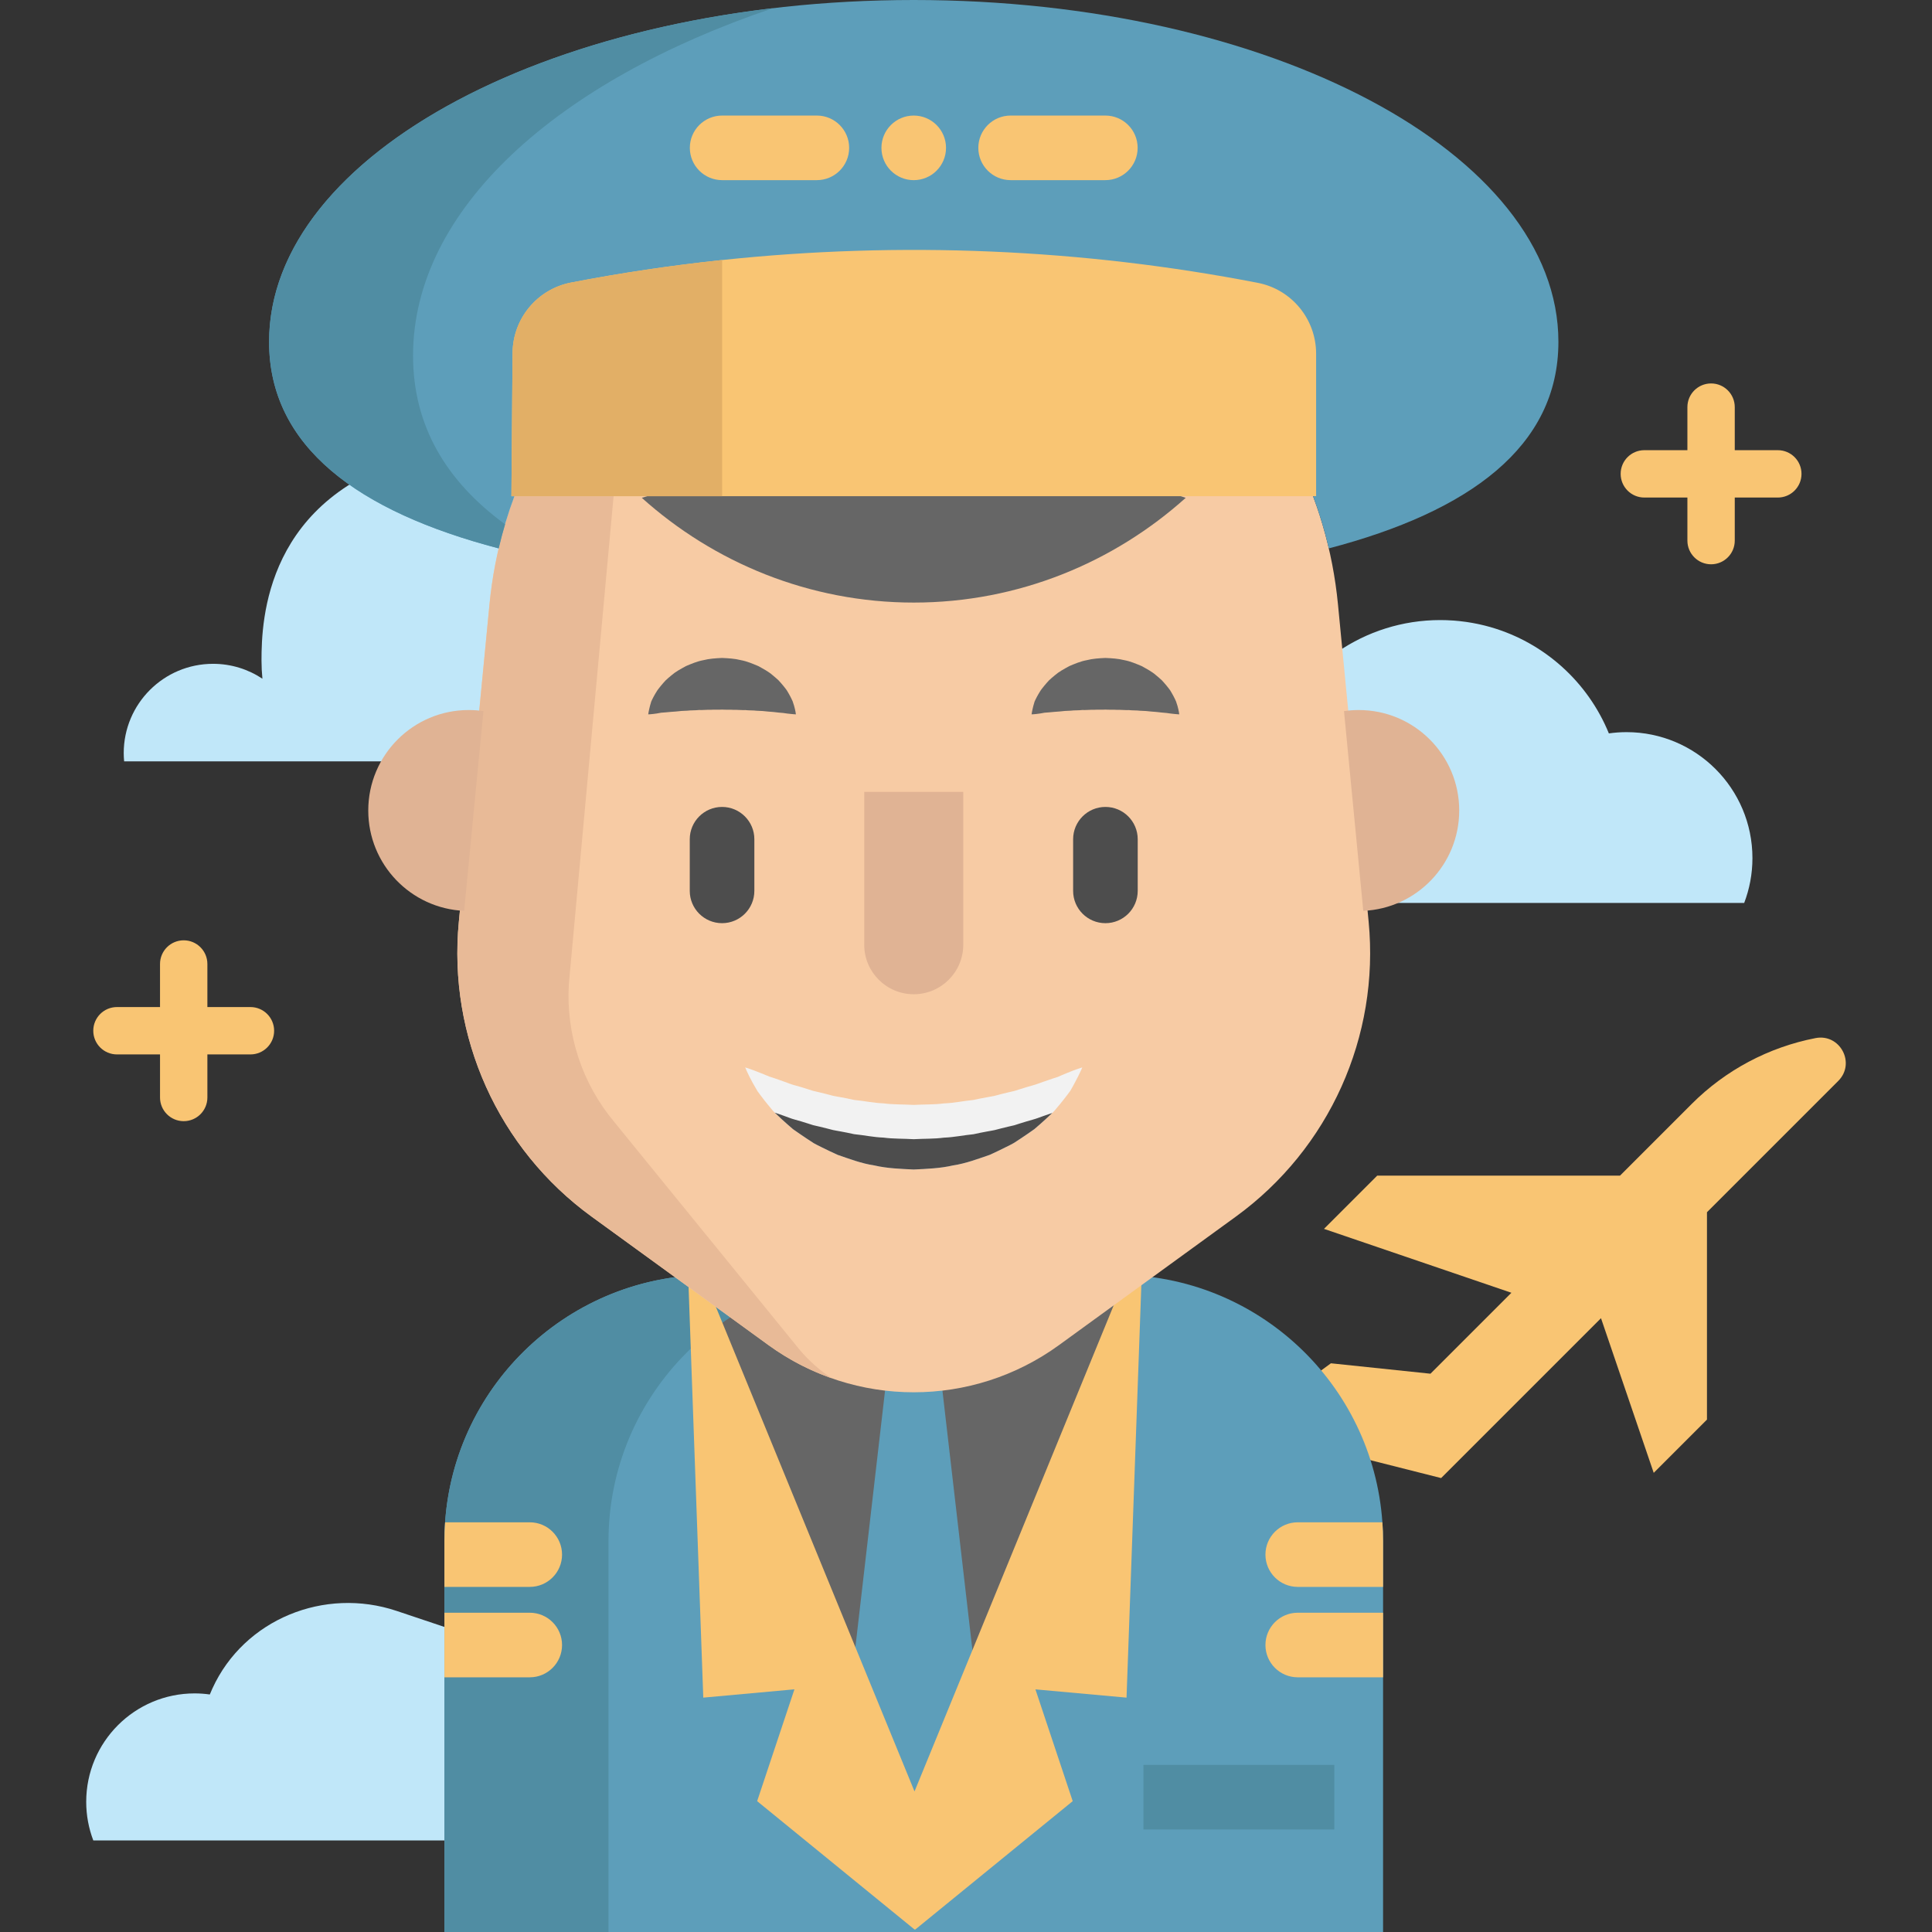 <?xml version="1.0" encoding="iso-8859-1"?>
<!-- Generator: Adobe Illustrator 19.0.0, SVG Export Plug-In . SVG Version: 6.00 Build 0)  -->
<svg version="1.1" id="Layer_1" xmlns="http://www.w3.org/2000/svg" xmlns:xlink="http://www.w3.org/1999/xlink" x="0px" y="0px"
	 viewBox="0 0 512 512" style="enable-background:new 0 0 512 512;" xml:space="preserve">
<rect x="0" y="0" width="512" height="512" fill="#333333" stroke="none"/>
<path style="fill:#F9C573;" d="M329.318,378.403l52.594,13.3l42.369-42.369l13.972,40.987l14.111-14.111v-54.96l34.795-34.795
	c4.688-4.688,0.474-12.612-6.034-11.347l0,0c-12.425,2.416-23.846,8.488-32.797,17.439l-19.005,19.005h-64.345l-14.111,14.111
	l49.67,16.934l-21.449,21.449l-26.38-2.76L329.318,378.403z"/>
<g>
	<path style="fill:#C0E7F9;" d="M56.297,447.446c-0.243,0.529-0.475,1.066-0.696,1.607c-1.313-0.184-2.653-0.285-4.017-0.285
		c-15.871,0-28.738,12.867-28.738,28.738c0,3.605,0.67,7.051,1.88,10.229h136.531v-42.008l-56.151-18.819
		C85.988,420.5,64.699,429.113,56.297,447.446z"/>
	<path style="fill:#C0E7F9;" d="M111.373,120.52c-41.079,10.84-42.071,43.88-42.071,54.518c0,1.629,0.083,3.24,0.241,4.827
		c-3.748-2.49-8.241-3.947-13.078-3.947c-13.077,0-23.677,10.601-23.677,23.677c0,0.735,0.045,1.458,0.11,2.175h113.279
		l10.27-94.944L111.373,120.52z"/>
	<path style="fill:#C0E7F9;" d="M431.031,194.025c-1.585,0-3.14,0.119-4.666,0.332c-5.534-13.564-17.063-24.04-31.293-28.142
		l0.001-0.009c-0.07-0.021-0.141-0.033-0.211-0.053c-0.911-0.258-1.833-0.488-2.764-0.694c-0.172-0.038-0.345-0.074-0.518-0.111
		c-0.945-0.196-1.898-0.367-2.861-0.509c-0.154-0.023-0.309-0.041-0.463-0.063c-0.994-0.136-1.996-0.245-3.007-0.32
		c-0.107-0.008-0.215-0.011-0.322-0.018c-1.069-0.071-2.145-0.114-3.232-0.114c-20.197,0-37.484,12.418-44.67,30.031
		c-1.526-0.213-3.082-0.332-4.666-0.332c-18.439,0-33.386,14.947-33.386,33.386c0,4.187,0.778,8.191,2.185,11.883h70.95h9.586
		h80.536c1.407-3.693,2.185-7.697,2.185-11.883C464.417,208.973,449.47,194.025,431.031,194.025z"/>
</g>
<path style="fill:#5D9EBA;" d="M366.529,408.413V512H117.774V408.413c0-1.677,0.057-3.343,0.183-4.987
	c2.545-36.651,33.091-65.589,70.393-65.589h107.615c37.29,0,67.837,28.938,70.381,65.589
	C366.472,405.07,366.529,406.736,366.529,408.413z"/>
<polygon style="fill:#666666;" points="173.388,310.363 231.376,488.326 253.437,488.326 315.816,295.866 "/>
<polygon style="fill:#5D9EBA;" points="262.726,480.735 242.152,302.754 221.577,480.735 "/>
<path style="fill:#508DA3;" d="M231.828,337.841h-43.482c-38.975,0-70.571,31.595-70.571,70.571V512h43.482V408.412
	C161.259,369.436,192.854,337.841,231.828,337.841z"/>
<polygon style="fill:#F9C573;" points="302.777,331.95 301.145,331.277 242.357,474.744 183.58,331.368 182.154,331.95 
	186.376,449.891 210.532,447.689 200.651,477.323 242.357,511.338 242.562,511.338 284.28,477.323 274.398,447.7 298.543,449.891 
	"/>
<path style="fill:#F7CBA4;" d="M203.638,356.457l-46.84-34.031c-24.752-17.983-38.143-47.722-35.2-78.176l8.124-84.072
	C135.318,102.273,183.977,58.09,242.15,58.09l0,0c58.173,0,106.832,44.184,112.428,102.087l8.124,84.072
	c2.943,30.454-10.447,60.192-35.2,78.176l-46.84,34.031C257.699,373.142,226.602,373.142,203.638,356.457z"/>
<path style="fill:#E8BA97;" d="M150.747,260.819c-0.787,13.316,3.549,26.416,12.13,36.628l48.956,60.157
	c2.556,3.047,5.454,5.603,8.592,7.645c-5.888-2.054-11.548-4.998-16.785-8.798l-46.841-34.027
	c-24.75-17.983-38.135-47.72-35.191-78.175l8.113-84.074c5.546-57.339,53.311-101.225,110.741-102.058
	c-35.373,0.856-75.428,34.198-77.517,69.708L150.747,260.819z"/>
<g>
	<path style="fill:#E0B394;" d="M123.005,241.386c-14.149-0.628-25.412-12.301-25.412-26.598c0-14.697,11.913-26.621,26.621-26.621
		c1.324,0,2.624,0.091,3.902,0.285"/>
	<path style="fill:#E0B394;" d="M361.284,241.386c14.149-0.628,25.423-12.301,25.423-26.598c0-14.697-11.924-26.621-26.633-26.621
		c-1.324,0-2.636,0.103-3.902,0.285"/>
</g>
<path style="fill:#5D9EBA;" d="M352.151,145.327c-1.107-4.735-2.499-9.357-4.176-13.83h0.81c0,0-111.72-32.555-111.789-23.46
	l-101.467,23.46h0.799c-1.677,4.473-3.069,9.094-4.176,13.83C94.953,135.582,71.31,118.409,71.31,90.59
	C71.31,40.565,147.796,0,242.152,0s170.842,40.565,170.842,90.59C412.993,118.409,389.35,135.582,352.151,145.327z"/>
<path style="fill:#666666;" d="M314.226,131.931c-19.058,17.116-44.341,27.757-72.07,27.757s-53.012-10.641-72.07-27.757
	l73.937-23.107L314.226,131.931z"/>
<path style="fill:#F9C573;" d="M348.785,93.739v37.758H135.53l0.308-37.975c0.068-9.094,6.538-16.899,15.462-18.634
	c13.248-2.567,26.633-4.553,40.075-5.979c47.275-5.009,95.382-3.001,141.961,6.048C342.315,76.703,348.785,84.588,348.785,93.739z"
	/>
<path style="fill:#E2AF66;" d="M191.374,68.909v62.588H135.53l0.308-37.975c0.068-9.094,6.538-16.899,15.462-18.634
	C164.547,72.321,177.932,70.336,191.374,68.909z"/>
<path style="fill:#508DA3;" d="M109.462,94.249c0-38.711,38.041-72.715,95.381-92.077C128.434,11.2,71.31,47.36,71.31,90.59
	c0,27.819,23.643,44.993,60.842,54.737c0.503-2.154,1.074-4.281,1.696-6.385C118.296,127.57,109.462,112.899,109.462,94.249z"/>
<g>
	<path style="fill:#F9C573;" d="M366.529,408.413v12.13h-22.616c-4.724,0-8.558-3.834-8.558-8.558s3.834-8.558,8.558-8.558h22.434
		C366.472,405.07,366.529,406.736,366.529,408.413z"/>
	<path style="fill:#F9C573;" d="M366.529,427.389v17.116h-22.616c-4.724,0-8.558-3.834-8.558-8.558s3.834-8.558,8.558-8.558H366.529
		z"/>
	<path style="fill:#F9C573;" d="M148.949,411.985c0,4.724-3.823,8.558-8.558,8.558h-22.616v-12.13c0-1.677,0.057-3.343,0.183-4.986
		h22.434C145.126,403.427,148.949,407.261,148.949,411.985z"/>
	<path style="fill:#F9C573;" d="M148.949,435.947c0,4.724-3.823,8.558-8.558,8.558h-22.616v-17.116h22.616
		C145.126,427.389,148.949,431.223,148.949,435.947z"/>
	<path style="fill:#F9C573;" d="M216.477,47.74h-25.104c-4.726,0-8.558-3.832-8.558-8.558s3.832-8.558,8.558-8.558h25.104
		c4.726,0,8.558,3.832,8.558,8.558S221.204,47.74,216.477,47.74z"/>
	<path style="fill:#F9C573;" d="M292.929,47.74h-25.104c-4.726,0-8.558-3.832-8.558-8.558s3.832-8.558,8.558-8.558h25.104
		c4.726,0,8.558,3.832,8.558,8.558S297.656,47.74,292.929,47.74z"/>
	<circle style="fill:#F9C573;" cx="242.148" cy="39.184" r="8.558"/>
	<path style="fill:#F9C573;" d="M471.141,119.303H459.73v-11.411c0-3.467-2.809-6.276-6.276-6.276s-6.276,2.809-6.276,6.276v11.411
		h-11.411c-3.467,0-6.276,2.809-6.276,6.276c0,3.467,2.809,6.276,6.276,6.276h11.411v11.411c0,3.467,2.809,6.276,6.276,6.276
		s6.276-2.809,6.276-6.276v-11.411h11.411c3.467,0,6.276-2.809,6.276-6.276S474.608,119.303,471.141,119.303z"/>
	<path style="fill:#F9C573;" d="M66.369,266.881H54.958v-11.411c0-3.467-2.809-6.276-6.276-6.276s-6.276,2.809-6.276,6.276v11.411
		H30.996c-3.467,0-6.276,2.809-6.276,6.276c0,3.467,2.809,6.276,6.276,6.276h11.411v11.411c0,3.467,2.809,6.276,6.276,6.276
		s6.276-2.809,6.276-6.276v-11.411h11.411c3.467,0,6.276-2.809,6.276-6.276S69.836,266.881,66.369,266.881z"/>
</g>
<rect x="303.024" y="467.715" style="fill:#508DA3;" width="50.584" height="17.116"/>
<path style="fill:#F2F2F2;" d="M286.82,282.876c0,0-0.65,1.598-2.02,4.119c-0.331,0.65-0.719,1.335-1.152,2.077
	c-0.513,0.73-1.107,1.472-1.746,2.305c-0.639,0.833-1.369,1.677-2.145,2.613c-0.274,0.354-0.571,0.65-0.89,0.958
	c-0.114,0.114-0.24,0.228-0.365,0.342c-0.445,0.411-0.901,0.844-1.369,1.278c-0.936,0.879-1.951,1.746-3.012,2.659
	c-1.118,0.822-2.316,1.598-3.549,2.442c-0.616,0.422-1.255,0.833-1.906,1.244c-0.65,0.388-1.346,0.707-2.054,1.061
	c-1.392,0.707-2.841,1.392-4.336,2.077c-3.081,1.05-6.287,2.282-9.711,2.796c-3.378,0.787-6.904,0.913-10.418,1.084
	c-3.515-0.171-7.04-0.285-10.418-1.073c-3.423-0.513-6.63-1.746-9.711-2.796c-1.495-0.673-2.944-1.358-4.347-2.065
	c-0.696-0.354-1.392-0.673-2.054-1.061c-0.639-0.422-1.278-0.822-1.894-1.244c-1.232-0.844-2.442-1.632-3.56-2.442
	c-1.061-0.913-2.065-1.792-3.012-2.659c-0.468-0.445-0.913-0.867-1.358-1.289c-0.16-0.148-0.32-0.297-0.479-0.445
	c-0.274-0.274-0.536-0.536-0.765-0.844c-0.742-0.901-1.461-1.734-2.088-2.556c-0.616-0.833-1.221-1.563-1.723-2.294
	c-0.456-0.776-0.879-1.483-1.232-2.134c-1.426-2.602-2.02-4.154-2.02-4.154s1.689,0.513,4.29,1.563
	c0.662,0.251,1.346,0.559,2.111,0.867c0.81,0.24,1.643,0.548,2.533,0.844c0.901,0.297,1.803,0.662,2.761,1.004
	c0.947,0.365,2.02,0.605,3.081,0.924c1.061,0.308,2.122,0.685,3.229,1.016c1.152,0.251,2.305,0.548,3.492,0.833
	c0.593,0.137,1.175,0.308,1.769,0.468c0.605,0.137,1.232,0.217,1.849,0.342c1.244,0.217,2.488,0.468,3.731,0.753
	c2.59,0.24,5.146,0.81,7.816,0.913c2.636,0.342,5.329,0.251,7.999,0.411c2.682-0.16,5.374-0.057,8.01-0.399
	c2.67-0.091,5.226-0.673,7.816-0.913c1.244-0.274,2.488-0.525,3.731-0.742c0.616-0.126,1.244-0.205,1.849-0.342
	c0.593-0.171,1.187-0.331,1.769-0.468c1.187-0.285,2.339-0.593,3.492-0.833c1.118-0.331,2.179-0.707,3.241-1.016
	c1.05-0.32,2.145-0.571,3.058-0.924c0.936-0.319,1.814-0.673,2.704-0.947c0.879-0.297,1.7-0.593,2.51-0.833
	c0.799-0.342,1.506-0.673,2.179-0.936C285.165,283.355,286.82,282.876,286.82,282.876z"/>
<g>
	<path style="fill:#4D4D4D;" d="M278.867,294.948c-0.114,0.114-0.24,0.228-0.365,0.342c-0.445,0.411-0.901,0.844-1.369,1.278
		c-0.936,0.879-1.951,1.746-3.012,2.659c-1.118,0.822-2.316,1.598-3.549,2.442c-0.616,0.422-1.255,0.833-1.906,1.244
		c-0.65,0.388-1.346,0.707-2.054,1.061c-1.392,0.707-2.841,1.392-4.336,2.077c-3.081,1.05-6.287,2.282-9.711,2.796
		c-3.378,0.787-6.904,0.913-10.418,1.084c-3.515-0.171-7.04-0.285-10.418-1.073c-3.423-0.513-6.63-1.746-9.711-2.796
		c-1.495-0.673-2.944-1.358-4.347-2.065c-0.696-0.354-1.392-0.673-2.054-1.061c-0.639-0.422-1.278-0.822-1.894-1.244
		c-1.232-0.844-2.442-1.632-3.56-2.442c-1.061-0.913-2.065-1.792-3.012-2.659c-0.468-0.445-0.913-0.867-1.358-1.289
		c-0.16-0.148-0.32-0.297-0.479-0.445c0.365,0.126,0.73,0.251,1.107,0.377c0.901,0.297,1.803,0.65,2.761,0.993
		c0.947,0.377,2.02,0.616,3.081,0.936c1.061,0.308,2.122,0.673,3.229,1.016c1.152,0.24,2.305,0.548,3.492,0.833
		c0.593,0.137,1.175,0.297,1.769,0.456c0.605,0.137,1.232,0.217,1.849,0.342c1.244,0.217,2.488,0.479,3.731,0.753
		c2.59,0.251,5.146,0.822,7.816,0.913c2.636,0.354,5.329,0.251,7.999,0.422c2.682-0.16,5.374-0.057,8.01-0.411
		c2.67-0.091,5.226-0.662,7.816-0.901c1.244-0.274,2.488-0.536,3.731-0.753c0.616-0.125,1.244-0.205,1.849-0.342
		c0.593-0.16,1.187-0.32,1.769-0.456c1.187-0.285,2.339-0.593,3.492-0.833c1.118-0.342,2.179-0.719,3.241-1.016
		c1.05-0.32,2.145-0.582,3.058-0.924c0.936-0.331,1.814-0.673,2.704-0.958C278.171,295.188,278.524,295.062,278.867,294.948z"/>
	<path style="fill:#4D4D4D;" d="M191.353,244.651c-4.726,0-8.558-3.832-8.558-8.558v-13.688c0-4.726,3.832-8.558,8.558-8.558
		c4.726,0,8.558,3.832,8.558,8.558v13.688C199.911,240.819,196.08,244.651,191.353,244.651z"/>
</g>
<g>
	<path style="fill:#666666;" d="M273.38,189.314c0,0,0.023-0.227,0.099-0.617c0.088-0.378,0.177-0.974,0.369-1.65
		c0.086-0.349,0.196-0.713,0.323-1.114c0.165-0.406,0.388-0.815,0.624-1.278c0.234-0.466,0.529-0.925,0.84-1.442
		c0.313-0.525,0.686-0.923,1.068-1.43c0.388-0.487,0.825-0.958,1.281-1.465c0.483-0.458,1.006-0.908,1.563-1.361
		c1.09-0.96,2.421-1.653,3.809-2.425c1.435-0.607,2.959-1.265,4.591-1.57c1.616-0.42,3.31-0.519,5-0.598
		c1.69,0.078,3.386,0.168,5.002,0.585c1.633,0.301,3.157,0.963,4.594,1.566c1.389,0.77,2.721,1.463,3.812,2.424
		c0.556,0.454,1.081,0.906,1.564,1.361c0.456,0.508,0.891,0.984,1.281,1.467c0.377,0.504,0.768,0.919,1.054,1.423
		c0.288,0.502,0.566,0.952,0.792,1.407c0.225,0.456,0.443,0.858,0.607,1.263c0.15,0.422,0.282,0.804,0.38,1.166
		c0.217,0.699,0.307,1.301,0.39,1.677c0.073,0.389,0.089,0.61,0.089,0.61s-0.236-0.006-0.636-0.045
		c-0.388-0.05-0.99-0.075-1.656-0.172c-0.345-0.035-0.696-0.099-1.083-0.151c-0.412-0.019-0.818-0.076-1.26-0.111
		c-0.866-0.091-1.77-0.227-2.764-0.266c-0.488-0.032-0.962-0.103-1.457-0.144c-0.512-0.007-1.018-0.033-1.52-0.071
		c-0.984-0.128-2.053-0.053-3.046-0.177c-1.044,0.038-2.044-0.09-3.079-0.058c-1.018-0.076-2.047,0.005-3.068-0.067
		c-1.021,0.07-2.051-0.019-3.071,0.055c-1.036-0.036-2.036,0.096-3.082,0.054c-0.994,0.123-2.065,0.047-3.049,0.176
		c-0.502,0.038-1.008,0.065-1.521,0.071c-0.495,0.041-0.966,0.116-1.457,0.146c-1.013,0.055-1.855,0.151-2.701,0.224
		c-0.444,0.034-0.859,0.066-1.244,0.095c-0.41,0.074-0.784,0.156-1.14,0.203c-0.69,0.122-1.294,0.151-1.677,0.2
		C273.61,189.313,273.38,189.314,273.38,189.314z"/>
	<path style="fill:#666666;" d="M171.787,189.314c0,0,0.023-0.227,0.099-0.617c0.088-0.378,0.177-0.974,0.369-1.65
		c0.086-0.349,0.196-0.713,0.323-1.114c0.165-0.406,0.388-0.815,0.624-1.278c0.234-0.466,0.529-0.925,0.84-1.442
		c0.313-0.525,0.686-0.923,1.068-1.43c0.388-0.487,0.825-0.958,1.281-1.465c0.483-0.458,1.006-0.908,1.563-1.361
		c1.09-0.96,2.421-1.653,3.809-2.425c1.435-0.607,2.959-1.265,4.591-1.57c1.616-0.42,3.31-0.519,5-0.598
		c1.69,0.078,3.386,0.168,5.002,0.585c1.633,0.301,3.157,0.963,4.594,1.566c1.389,0.77,2.721,1.463,3.812,2.424
		c0.556,0.454,1.081,0.906,1.564,1.361c0.456,0.508,0.891,0.984,1.281,1.467c0.377,0.504,0.768,0.919,1.054,1.423
		c0.288,0.502,0.566,0.952,0.792,1.407c0.225,0.456,0.443,0.858,0.607,1.263c0.149,0.422,0.282,0.804,0.38,1.166
		c0.217,0.699,0.307,1.301,0.39,1.677c0.073,0.389,0.089,0.61,0.089,0.61s-0.236-0.006-0.636-0.045
		c-0.388-0.05-0.99-0.075-1.656-0.172c-0.345-0.035-0.696-0.099-1.083-0.151c-0.412-0.019-0.818-0.076-1.26-0.111
		c-0.866-0.091-1.77-0.227-2.764-0.266c-0.488-0.032-0.962-0.103-1.457-0.144c-0.512-0.007-1.018-0.033-1.52-0.071
		c-0.984-0.128-2.053-0.053-3.046-0.177c-1.044,0.038-2.044-0.09-3.079-0.058c-1.018-0.076-2.047,0.005-3.068-0.067
		c-1.021,0.07-2.051-0.019-3.071,0.055c-1.036-0.036-2.036,0.096-3.082,0.054c-0.994,0.123-2.065,0.047-3.049,0.176
		c-0.502,0.038-1.008,0.065-1.521,0.071c-0.495,0.041-0.966,0.116-1.457,0.146c-1.013,0.055-1.855,0.151-2.701,0.224
		c-0.444,0.034-0.859,0.066-1.244,0.095c-0.41,0.074-0.784,0.156-1.14,0.203c-0.69,0.122-1.294,0.151-1.677,0.2
		C172.015,189.313,171.787,189.314,171.787,189.314z"/>
</g>
<path style="fill:#4D4D4D;" d="M292.948,244.651c-4.726,0-8.558-3.832-8.558-8.558v-13.688c0-4.726,3.832-8.558,8.558-8.558
	c4.726,0,8.558,3.832,8.558,8.558v13.688C301.506,240.819,297.674,244.651,292.948,244.651z"/>
<path style="fill:#E0B394;" d="M255.273,209.854v40.508c0,7.247-5.875,13.122-13.122,13.122l0,0
	c-7.247,0-13.122-5.875-13.122-13.122v-40.508"/>
<g>
</g>
<g>
</g>
<g>
</g>
<g>
</g>
<g>
</g>
<g>
</g>
<g>
</g>
<g>
</g>
<g>
</g>
<g>
</g>
<g>
</g>
<g>
</g>
<g>
</g>
<g>
</g>
<g>
</g>
</svg>
